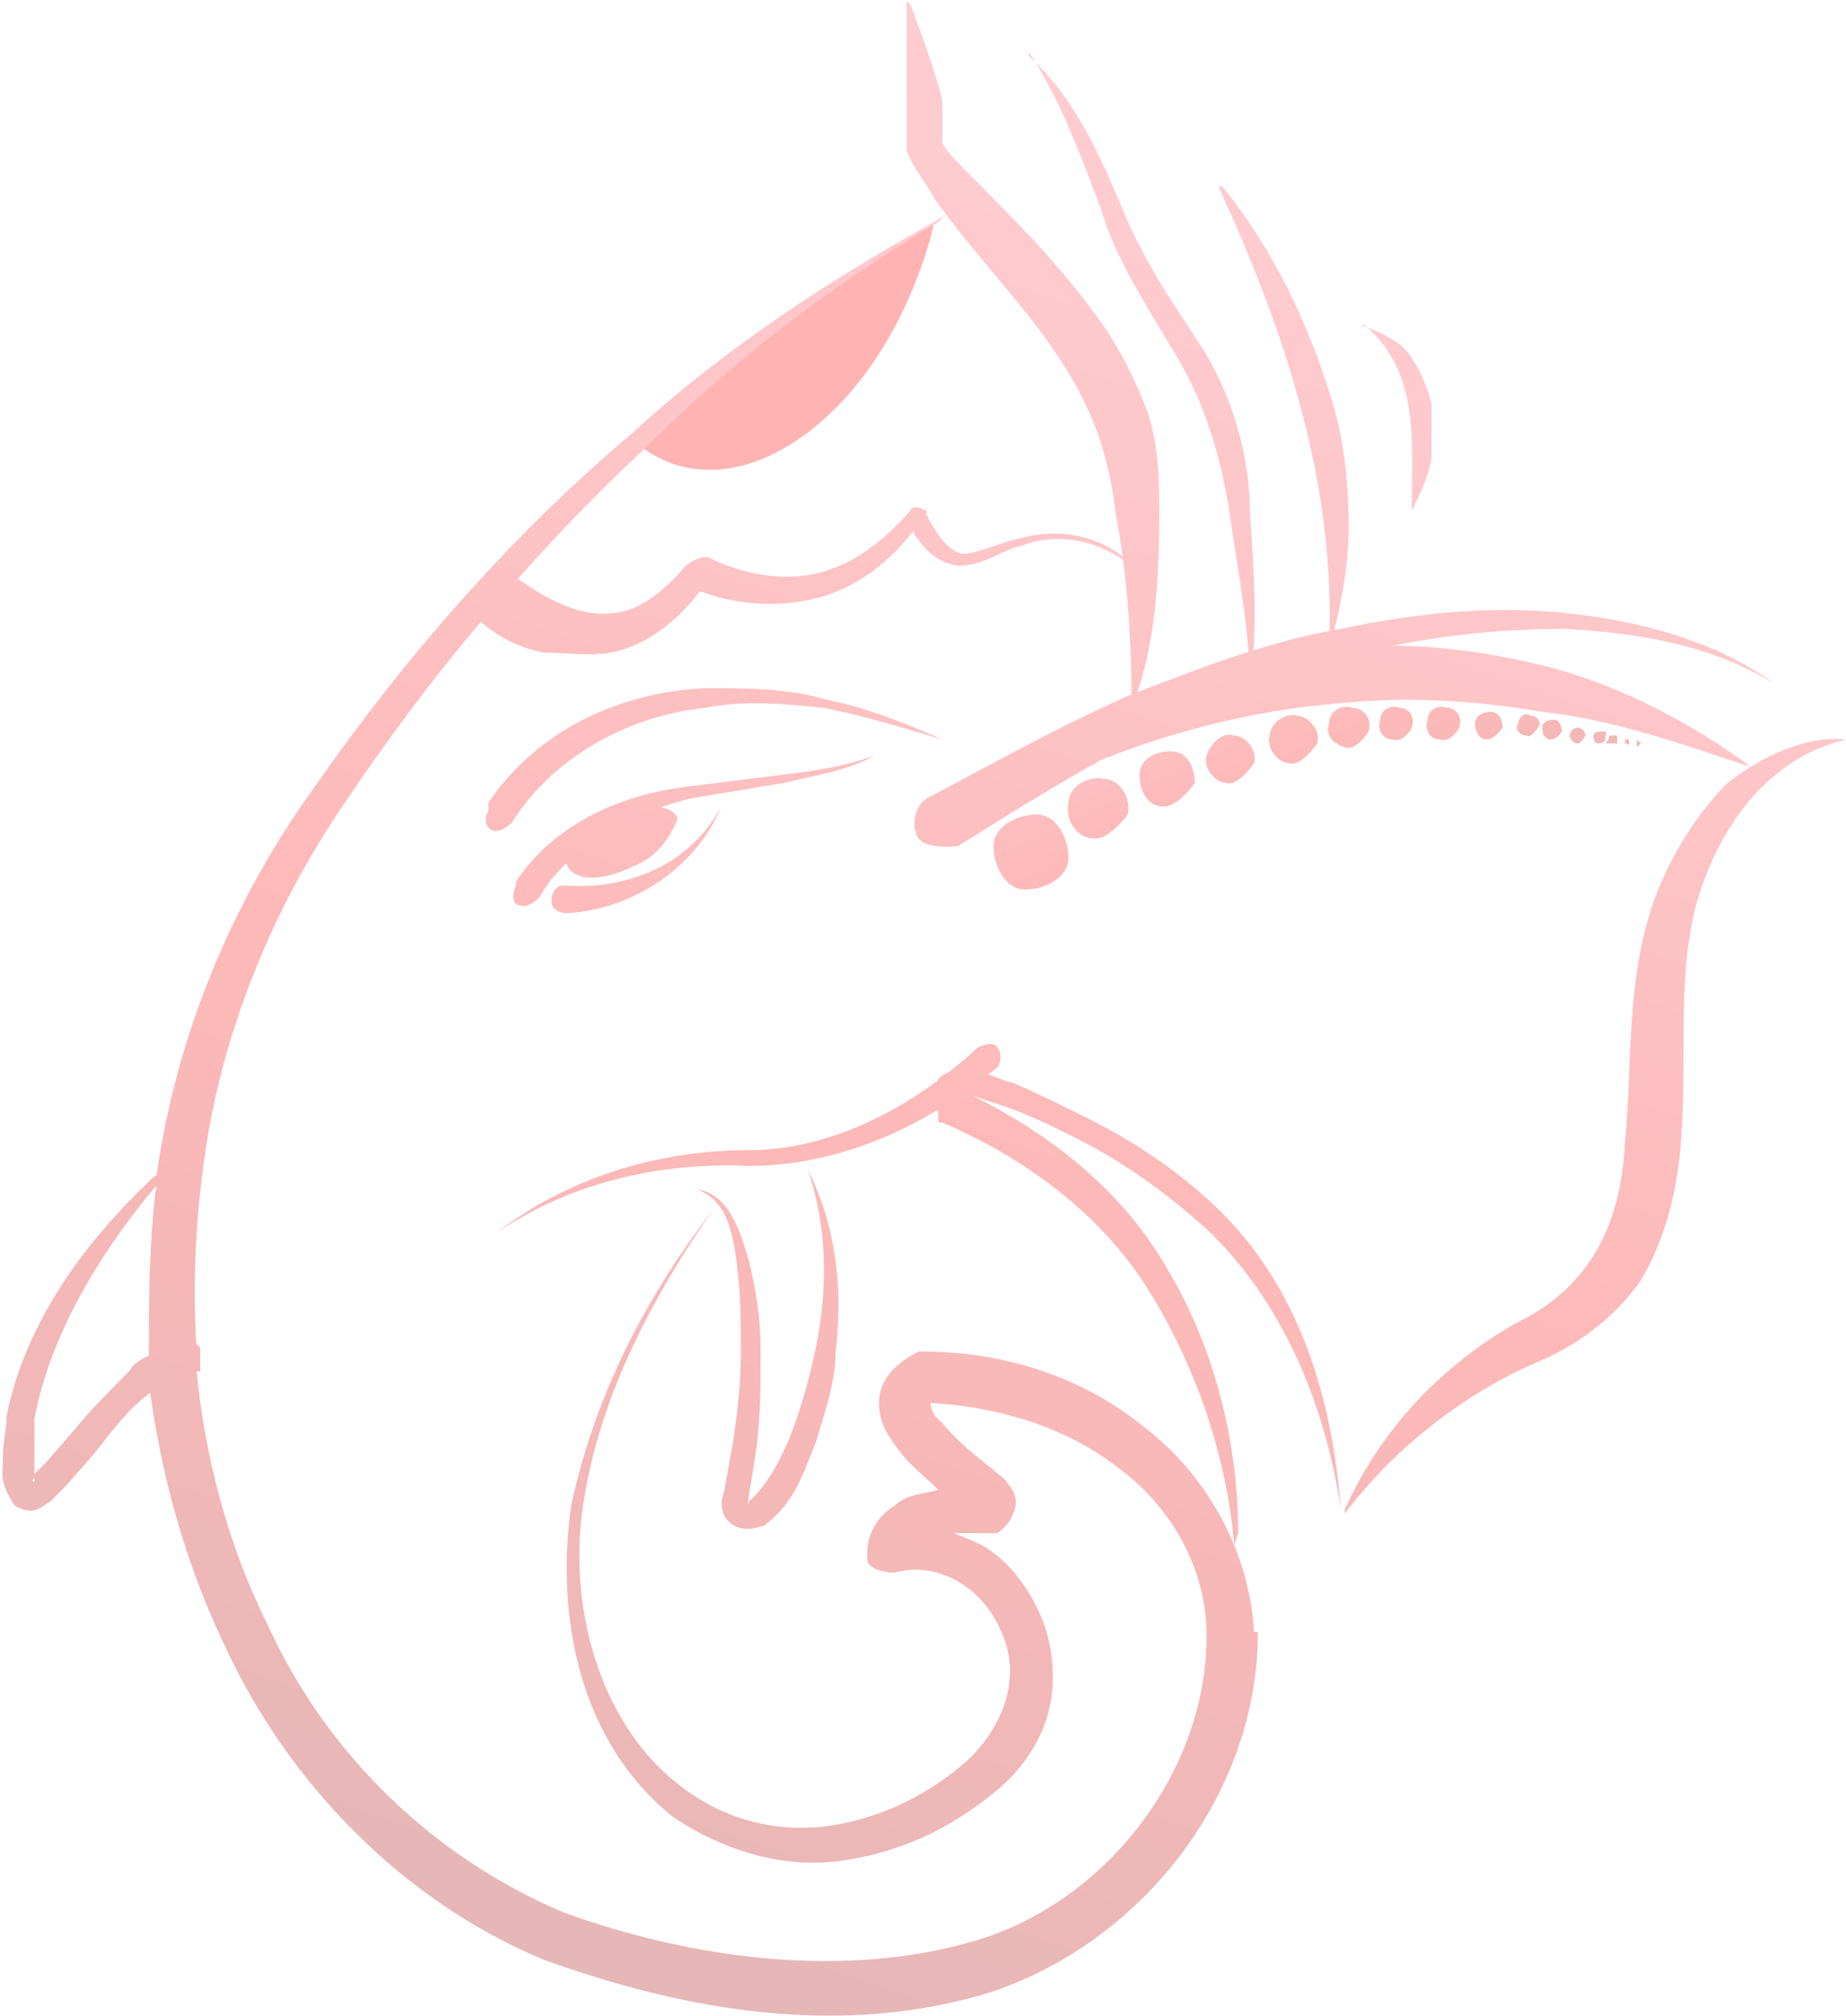 <svg width="315" height="344" viewBox="0 0 315 344" fill="none" xmlns="http://www.w3.org/2000/svg">
<g opacity="0.3">
<path d="M155.386 0.842C157.406 6.232 159.427 11.623 160.774 17.013C160.774 18.361 160.774 19.708 160.774 21.056C160.774 22.404 160.774 24.425 160.774 24.425C161.447 25.773 163.468 27.794 165.488 29.815C172.896 37.227 180.978 45.313 187.713 54.746C191.08 59.462 193.774 64.853 195.795 70.243C197.815 76.307 197.815 82.371 197.815 87.762C197.815 99.216 197.141 110.671 193.101 120.778C193.101 109.323 192.427 98.542 190.407 87.762C189.06 76.307 185.692 68.222 179.631 59.462C173.57 50.703 166.161 43.291 159.427 33.858C158.08 31.163 156.059 29.142 154.712 25.773C154.712 23.077 154.712 22.404 154.712 21.056V17.013C154.712 11.623 154.712 6.233 154.712 0.168L155.386 0.842Z" fill="url(#paint0_linear_51_2)"/>
<path d="M175.59 9.601C182.998 16.339 187.039 25.099 191.08 34.532C194.448 43.291 199.835 51.377 205.223 59.462C210.611 68.222 213.305 78.329 213.305 87.762C213.978 97.195 214.652 107.302 213.305 117.409C213.305 107.975 211.284 97.869 209.938 88.435C208.591 79.002 205.897 69.569 201.182 61.484C196.468 53.398 190.407 44.639 187.713 35.206C184.345 26.446 180.978 17.013 175.59 8.928V9.601Z" fill="url(#paint1_linear_51_2)"/>
<path d="M208.591 31.837C217.346 42.617 223.407 55.419 227.448 68.895C229.468 75.633 230.142 83.045 230.142 89.783C230.142 96.521 228.795 103.933 226.774 110.671C228.121 83.045 219.366 56.767 207.917 31.837H208.591Z" fill="url(#paint2_linear_51_2)"/>
<path d="M232.162 55.419C232.162 55.419 238.224 57.441 240.244 60.136C242.265 62.831 243.611 66.2 244.285 68.895C244.285 72.264 244.285 75.633 244.285 78.329C243.611 81.698 242.265 84.393 240.918 87.088C240.918 74.96 242.265 63.505 232.836 55.419H232.162Z" fill="url(#paint3_linear_51_2)"/>
<path d="M83.324 136.949C92.079 124.147 106.222 118.082 120.365 117.409C127.1 117.409 134.508 117.409 141.243 119.43C147.978 120.778 154.712 123.473 160.774 126.168C154.039 124.147 147.304 122.125 140.569 120.778C133.835 120.104 127.1 119.43 120.365 120.778C106.895 122.125 94.099 129.537 87.365 140.318C87.365 140.318 85.344 142.339 83.997 141.665C82.65 140.991 82.65 139.644 83.324 138.296V136.949Z" fill="url(#paint4_linear_51_2)"/>
<path d="M88.038 150.425C94.773 140.318 106.222 135.601 116.998 134.253L133.161 132.232C138.549 131.558 143.937 130.884 149.325 128.863C144.61 131.558 139.222 132.232 133.835 133.58L117.671 136.275C112.283 137.622 107.569 139.644 102.855 142.339C98.814 145.034 94.099 149.077 92.079 153.12C92.079 153.12 90.058 155.141 88.712 154.467C87.365 154.467 87.365 152.446 88.038 151.098V150.425Z" fill="url(#paint5_linear_51_2)"/>
<path d="M115.651 139.644C115.651 139.644 113.63 145.708 108.242 147.729C102.855 150.424 98.14 150.424 96.793 147.729C95.446 145.708 98.814 141.665 104.202 139.644C109.589 136.949 114.304 136.949 115.651 139.644Z" fill="url(#paint6_linear_51_2)"/>
<path d="M96.793 151.098C106.895 151.772 117.671 147.729 123.059 137.622C119.018 147.729 108.242 155.141 96.793 155.815C95.446 155.815 94.099 155.141 94.099 153.793C94.099 152.446 94.773 151.098 96.12 151.098H96.793Z" fill="url(#paint7_linear_51_2)"/>
<path d="M33.486 229.258C33.486 229.258 28.099 229.932 25.405 231.28C24.058 231.954 22.711 232.627 22.037 233.975C18.67 237.344 15.303 240.713 12.609 244.082L7.894 249.472C7.894 249.472 6.547 250.82 5.874 251.494V252.841C5.874 252.841 5.2 252.841 5.874 252.167C5.874 252.167 5.874 249.472 5.874 248.125C5.874 246.103 5.874 244.082 5.874 242.061C8.568 227.911 16.649 214.435 26.078 202.981C28.099 200.959 29.446 198.264 31.466 196.243C29.446 197.59 28.099 199.611 26.078 200.959C14.629 211.74 4.527 225.216 1.16 241.387C1.16 243.408 0.486 246.103 0.486 248.799C0.486 251.494 -0.187 252.841 2.506 256.884C5.874 258.905 7.221 256.884 8.568 256.21C9.241 255.536 10.588 254.189 11.262 253.515L15.976 248.125C18.67 244.756 22.037 240.039 26.078 237.344C28.772 235.323 31.466 233.975 34.16 233.975C34.16 232.627 34.16 231.28 34.16 229.932L33.486 229.258Z" fill="url(#paint8_linear_51_2)"/>
<path d="M119.018 202.981C124.406 203.654 126.426 210.392 127.773 215.109C129.12 220.499 129.794 225.216 129.794 230.606C129.794 235.996 129.794 241.387 129.12 246.777C128.447 251.494 127.1 258.905 127.773 256.21C133.835 250.82 137.202 239.365 139.222 229.932C141.243 219.825 141.243 209.718 137.875 199.612C142.59 209.045 143.937 219.825 142.59 230.606C142.59 235.996 140.569 241.387 139.222 246.103C137.202 250.82 135.855 256.21 130.467 260.253C128.447 260.927 125.753 261.601 123.732 258.905C122.385 256.21 123.732 254.863 123.732 253.515L125.079 246.103C125.753 241.387 126.426 235.996 126.426 231.28C126.426 225.89 126.426 221.173 125.753 215.783C125.079 211.066 124.406 205.002 119.018 202.981Z" fill="url(#paint9_linear_51_2)"/>
<path d="M159.427 143.687C176.264 124.82 201.182 113.366 226.774 110.671C239.571 109.323 252.367 110.671 265.163 114.04C277.285 117.409 288.734 123.473 298.837 130.884C286.714 126.842 275.265 122.799 263.142 121.451C251.02 119.43 239.571 118.756 227.448 120.104C203.876 122.125 180.978 130.884 159.427 143.687Z" fill="url(#paint10_linear_51_2)"/>
<path d="M229.468 257.558C235.53 244.082 245.632 233.301 258.428 225.889C271.224 219.825 276.612 209.045 277.285 194.895C278.632 181.419 277.285 166.596 282.673 152.446C285.367 145.708 289.408 138.97 294.796 133.58C300.857 128.863 308.265 125.494 315 126.168C300.857 129.537 292.775 142.339 289.408 154.467C286.041 167.269 288.061 181.419 286.714 196.243C286.041 203.654 284.02 211.74 279.979 218.478C275.265 225.216 268.53 229.932 261.795 232.627C249.673 238.018 238.224 246.777 229.468 258.232V257.558Z" fill="url(#paint11_linear_51_2)"/>
<path d="M210.611 263.622C209.264 248.125 203.876 232.627 195.795 219.825C187.713 207.023 174.917 197.59 160.774 191.526H160.1V190.178C160.1 188.831 158.753 186.809 160.1 184.114C162.121 182.093 164.141 182.767 165.488 182.767C168.182 182.767 170.202 184.114 172.896 184.788C177.611 186.809 181.652 188.831 185.692 190.852C193.774 194.895 201.856 200.285 208.591 207.023C222.06 220.499 227.448 239.365 228.795 257.558C226.101 239.365 218.693 221.847 205.897 209.718C199.162 203.654 191.754 198.264 183.672 194.221C179.631 192.2 175.59 190.178 171.549 188.831C169.529 188.157 167.508 187.483 165.488 186.809C164.815 186.809 163.468 186.809 164.141 186.809L162.794 185.462C177.611 192.2 191.08 202.307 199.162 216.456C207.244 229.932 211.284 246.103 211.284 261.601L210.611 263.622Z" fill="url(#paint12_linear_51_2)"/>
<path d="M84.671 210.392C96.793 200.959 112.283 196.243 127.773 196.243C142.59 196.243 156.733 188.157 166.835 178.724C166.835 178.724 169.529 177.376 170.202 178.724C170.876 179.398 170.876 181.419 170.202 182.093C158.08 192.2 143.263 198.938 127.773 198.938C112.957 198.264 97.467 201.633 84.671 210.392Z" fill="url(#paint13_linear_51_2)"/>
<path d="M90.058 99.89C94.099 102.585 99.487 105.28 104.202 104.606C108.916 104.606 113.63 100.564 116.998 96.521C116.998 96.521 119.692 94.5 121.038 95.173C126.426 97.868 133.161 99.216 139.222 97.868C145.284 96.521 150.671 92.478 155.386 87.088C155.386 86.414 156.733 86.414 158.08 87.088C158.08 87.088 158.08 87.088 158.08 87.762C159.427 90.457 161.447 93.826 164.141 94.5C166.835 94.5 170.876 92.478 174.243 91.804C181.651 89.783 189.733 91.804 194.447 97.868C189.06 92.478 180.978 90.457 174.243 93.152C170.876 93.826 168.182 96.521 163.468 96.521C158.753 95.847 156.059 91.804 154.712 88.435H157.406C153.365 94.5 147.304 99.89 139.896 101.911C132.488 103.933 124.406 103.259 116.998 99.89L121.038 98.542C117.671 103.933 111.61 109.997 104.202 111.344C100.161 112.018 96.793 111.344 92.752 111.344C89.385 110.671 86.018 109.323 82.65 106.628C80.63 105.28 79.956 101.911 81.303 99.89C82.65 97.869 86.018 97.195 88.038 98.542L90.058 99.89Z" fill="url(#paint14_linear_51_2)"/>
<path d="M302.877 116.735C292.102 109.997 279.306 107.975 267.183 107.302C255.06 107.302 242.264 108.649 230.142 112.018C218.019 115.387 206.57 120.104 195.794 125.494C185.019 130.884 174.243 137.622 163.467 144.36C163.467 144.36 158.08 145.034 156.733 143.013C155.386 140.991 156.059 137.622 158.08 136.275C169.529 130.211 180.304 124.147 192.427 118.756C204.55 114.04 216.672 109.323 228.795 107.302C241.591 104.607 254.387 103.259 267.183 104.607C279.979 105.954 292.775 109.323 302.877 116.735Z" fill="url(#paint15_linear_51_2)"/>
<path d="M192.427 138.97C192.427 138.97 189.06 143.687 186.366 143.013C183.672 143.013 181.652 139.644 182.325 136.949C182.325 134.253 185.692 132.232 188.386 132.906C191.08 132.906 193.101 136.275 192.427 138.97Z" fill="url(#paint16_linear_51_2)"/>
<path d="M182.325 146.382C182.325 149.751 178.284 151.772 174.917 151.772C171.549 151.772 169.529 147.729 169.529 144.36C169.529 140.991 173.57 138.97 176.937 138.97C180.305 138.97 182.325 143.013 182.325 146.382Z" fill="url(#paint17_linear_51_2)"/>
<path d="M203.876 133.58C203.876 133.58 201.182 137.622 198.488 137.622C195.794 137.622 194.448 134.927 194.448 132.232C194.448 129.537 197.141 128.189 199.835 128.189C202.529 128.189 203.876 130.885 203.876 133.58Z" fill="url(#paint18_linear_51_2)"/>
<path d="M213.978 130.211C213.978 130.211 211.284 134.253 209.264 133.58C207.244 133.58 205.223 130.884 205.897 128.863C206.57 126.842 208.591 124.82 210.611 125.494C212.631 125.494 214.652 128.189 213.978 130.211Z" fill="url(#paint19_linear_51_2)"/>
<path d="M224.754 126.842C224.754 126.842 222.06 130.884 220.04 130.211C218.019 130.211 215.999 127.515 216.672 125.494C216.672 123.473 219.366 121.451 221.387 122.125C223.407 122.125 225.428 124.82 224.754 126.842Z" fill="url(#paint20_linear_51_2)"/>
<path d="M233.509 124.82C233.509 124.82 231.489 128.189 229.468 127.516C227.448 126.842 226.101 125.494 226.774 123.473C226.774 121.451 228.795 120.104 230.815 120.778C232.836 120.778 234.183 122.799 233.509 124.82Z" fill="url(#paint21_linear_51_2)"/>
<path d="M240.917 124.147C240.917 124.147 239.571 126.842 237.55 126.168C236.203 126.168 234.856 124.82 235.53 122.799C235.53 121.451 236.877 120.104 238.897 120.778C240.244 120.778 241.591 122.125 240.917 124.147Z" fill="url(#paint22_linear_51_2)"/>
<path d="M248.999 124.147C248.999 124.147 247.652 126.842 245.632 126.168C244.285 126.168 242.938 124.82 243.611 122.799C243.611 121.451 244.958 120.104 246.979 120.778C248.326 120.778 249.673 122.125 248.999 124.147Z" fill="url(#paint23_linear_51_2)"/>
<path d="M256.407 124.147C256.407 124.147 255.06 126.168 253.714 126.168C252.367 126.168 251.693 124.82 251.693 123.473C251.693 122.125 253.04 121.451 254.387 121.451C255.734 121.451 256.407 122.799 256.407 124.147Z" fill="url(#paint24_linear_51_2)"/>
<path d="M262.469 124.147C262.469 124.147 261.122 126.168 260.448 125.494C259.101 125.494 258.428 124.147 259.101 123.473C259.101 122.125 260.448 121.451 261.122 122.125C262.469 122.125 263.142 123.473 262.469 124.147Z" fill="url(#paint25_linear_51_2)"/>
<path d="M266.51 124.82C266.51 124.82 265.836 126.168 264.489 126.168C263.816 126.168 263.142 125.494 263.142 124.147C263.142 123.473 263.816 122.799 265.163 122.799C265.836 122.799 266.51 123.473 266.51 124.82Z" fill="url(#paint26_linear_51_2)"/>
<path d="M270.55 125.494C270.55 125.494 269.877 126.842 269.204 126.842C268.53 126.842 267.857 126.168 267.857 125.494C267.857 124.82 268.53 124.147 269.204 124.147C269.877 124.147 270.55 124.82 270.55 125.494Z" fill="url(#paint27_linear_51_2)"/>
<path d="M273.918 126.168C273.918 126.168 273.918 126.842 272.571 126.842C272.571 126.842 271.897 126.842 271.897 125.494C271.897 125.494 271.897 124.82 273.244 124.82C274.591 124.82 273.918 124.82 273.918 126.168Z" fill="url(#paint28_linear_51_2)"/>
<path d="M275.938 125.494C275.938 125.494 275.938 125.494 275.938 126.842C275.938 126.842 275.938 126.842 274.591 126.842C273.244 126.842 274.591 126.842 274.591 125.494C274.591 125.494 274.591 125.494 275.938 125.494Z" fill="url(#paint29_linear_51_2)"/>
<path d="M277.959 126.168C277.959 126.168 277.959 126.168 277.959 126.842C277.959 127.516 277.959 126.842 277.285 126.842C277.285 126.842 277.285 126.842 277.285 126.168C277.285 126.168 277.285 126.168 277.959 126.168Z" fill="url(#paint30_linear_51_2)"/>
<path d="M279.306 126.168L279.979 126.842L279.306 127.516V126.842V126.168Z" fill="url(#paint31_linear_51_2)"/>
<path d="M159.427 37.901C159.427 37.901 154.712 61.484 137.202 74.286C123.059 84.393 112.957 79.002 109.589 76.307C108.916 75.633 108.242 74.96 108.242 74.96C108.242 74.96 108.242 74.96 108.242 73.612C123.732 59.462 141.243 48.008 159.427 37.901Z" fill="#FF0000"/>
<path d="M214.652 278.445C214.652 306.071 195.121 331.001 169.529 339.761C143.937 347.846 116.998 343.13 92.752 334.37C68.507 324.264 48.977 304.05 38.201 280.467C31.466 266.317 27.425 251.494 25.405 235.996C25.405 234.649 25.405 232.627 25.405 231.28C25.405 221.173 25.405 211.74 26.752 201.633C26.752 201.633 26.752 200.959 26.752 200.285C30.119 176.703 39.548 153.793 53.691 134.253C69.181 112.018 87.365 91.131 108.242 73.612C123.732 59.462 141.243 48.008 159.427 37.901C161.447 36.553 163.468 35.88 164.815 34.532C162.794 35.206 161.447 36.553 160.1 37.901C141.916 48.682 125.079 61.484 110.263 76.307C90.732 94.5 73.222 115.387 58.405 137.622C46.956 154.467 38.874 174.007 35.507 193.547C33.486 205.676 32.813 217.804 33.486 229.258C33.486 230.606 33.486 231.954 33.486 233.301C34.834 248.125 38.874 263.622 45.609 277.098C55.711 299.333 73.895 316.852 96.12 326.285C118.345 334.37 144.61 337.739 166.835 331.001C189.06 324.263 205.897 302.028 205.897 279.119C205.897 267.665 199.835 256.884 190.407 250.146C181.652 243.408 170.202 240.039 158.753 239.365C158.753 239.365 158.753 241.387 160.774 242.734C162.794 245.43 166.162 248.125 169.529 250.82C170.202 251.494 171.549 252.168 172.223 253.515C172.223 253.515 174.243 255.536 172.896 258.232C172.223 260.253 170.202 261.601 170.202 261.601C170.202 261.601 168.855 261.601 168.182 261.601H162.794C162.794 261.601 166.162 262.948 167.509 263.622C172.223 266.317 175.59 271.034 177.611 275.75C179.631 280.467 180.305 286.531 178.958 291.921C177.611 297.312 174.243 302.028 170.202 305.397C162.121 312.135 153.366 316.178 143.263 317.526C133.161 318.873 123.059 315.504 114.977 310.114C98.814 297.312 94.773 275.75 97.467 256.884C101.508 238.018 110.263 221.173 121.712 206.349C110.936 221.847 102.181 238.692 99.487 256.884C96.793 275.076 102.855 295.29 116.998 305.397C124.406 310.788 133.161 312.809 141.916 311.461C150.672 310.114 158.753 306.071 165.488 300.007C171.549 293.943 174.243 285.857 170.876 278.445C167.509 270.36 159.427 266.317 152.692 268.339C152.692 268.339 148.651 268.339 147.978 266.317V264.97C147.978 262.274 149.325 258.905 152.692 256.884C154.712 254.863 158.08 254.863 160.1 254.189C158.08 252.167 155.386 250.146 153.365 247.451C152.019 245.43 149.998 243.408 149.998 239.365C149.998 234.649 154.039 231.954 156.733 230.606H157.406C170.876 230.606 184.345 234.649 195.121 243.408C205.897 251.494 213.305 264.97 213.978 278.445H214.652Z" fill="url(#paint32_linear_51_2)"/>
</g>
<defs>
<linearGradient id="paint0_linear_51_2" x1="235.53" y1="-118.419" x2="21.183" y2="514.212" gradientUnits="userSpaceOnUse">
<stop stop-color="#FF6D80"/>
<stop offset="0.08" stop-color="#FE687A"/>
<stop offset="0.18" stop-color="#FD5C6B"/>
<stop offset="0.28" stop-color="#FB4953"/>
<stop offset="0.39" stop-color="#F92D31"/>
<stop offset="0.48" stop-color="#F71411"/>
<stop offset="0.53" stop-color="#EC1310"/>
<stop offset="0.61" stop-color="#D1110E"/>
<stop offset="0.72" stop-color="#A40D0B"/>
<stop offset="0.84" stop-color="#670808"/>
<stop offset="0.99" stop-color="#190203"/>
<stop offset="1" stop-color="#110203"/>
</linearGradient>
<linearGradient id="paint1_linear_51_2" x1="253.714" y1="-111.681" x2="39.367" y2="520.95" gradientUnits="userSpaceOnUse">
<stop stop-color="#FF6D80"/>
<stop offset="0.08" stop-color="#FE687A"/>
<stop offset="0.18" stop-color="#FD5C6B"/>
<stop offset="0.28" stop-color="#FB4953"/>
<stop offset="0.39" stop-color="#F92D31"/>
<stop offset="0.48" stop-color="#F71411"/>
<stop offset="0.53" stop-color="#EC1310"/>
<stop offset="0.61" stop-color="#D1110E"/>
<stop offset="0.72" stop-color="#A40D0B"/>
<stop offset="0.84" stop-color="#670808"/>
<stop offset="0.99" stop-color="#190203"/>
<stop offset="1" stop-color="#110203"/>
</linearGradient>
<linearGradient id="paint2_linear_51_2" x1="277.285" y1="-104.27" x2="62.938" y2="528.362" gradientUnits="userSpaceOnUse">
<stop stop-color="#FF6D80"/>
<stop offset="0.08" stop-color="#FE687A"/>
<stop offset="0.18" stop-color="#FD5C6B"/>
<stop offset="0.28" stop-color="#FB4953"/>
<stop offset="0.39" stop-color="#F92D31"/>
<stop offset="0.48" stop-color="#F71411"/>
<stop offset="0.53" stop-color="#EC1310"/>
<stop offset="0.61" stop-color="#D1110E"/>
<stop offset="0.72" stop-color="#A40D0B"/>
<stop offset="0.84" stop-color="#670808"/>
<stop offset="0.99" stop-color="#190203"/>
<stop offset="1" stop-color="#110203"/>
</linearGradient>
<linearGradient id="paint3_linear_51_2" x1="294.122" y1="-98.206" x2="79.776" y2="534.427" gradientUnits="userSpaceOnUse">
<stop stop-color="#FF6D80"/>
<stop offset="0.08" stop-color="#FE687A"/>
<stop offset="0.18" stop-color="#FD5C6B"/>
<stop offset="0.28" stop-color="#FB4953"/>
<stop offset="0.39" stop-color="#F92D31"/>
<stop offset="0.48" stop-color="#F71411"/>
<stop offset="0.53" stop-color="#EC1310"/>
<stop offset="0.61" stop-color="#D1110E"/>
<stop offset="0.72" stop-color="#A40D0B"/>
<stop offset="0.84" stop-color="#670808"/>
<stop offset="0.99" stop-color="#190203"/>
<stop offset="1" stop-color="#110203"/>
</linearGradient>
<linearGradient id="paint4_linear_51_2" x1="209.937" y1="-127.179" x2="-5.083" y2="505.453" gradientUnits="userSpaceOnUse">
<stop stop-color="#FF6D80"/>
<stop offset="0.08" stop-color="#FE687A"/>
<stop offset="0.18" stop-color="#FD5C6B"/>
<stop offset="0.28" stop-color="#FB4953"/>
<stop offset="0.39" stop-color="#F92D31"/>
<stop offset="0.48" stop-color="#F71411"/>
<stop offset="0.53" stop-color="#EC1310"/>
<stop offset="0.61" stop-color="#D1110E"/>
<stop offset="0.72" stop-color="#A40D0B"/>
<stop offset="0.84" stop-color="#670808"/>
<stop offset="0.99" stop-color="#190203"/>
<stop offset="1" stop-color="#110203"/>
</linearGradient>
<linearGradient id="paint5_linear_51_2" x1="208.591" y1="-127.179" x2="-5.756" y2="505.453" gradientUnits="userSpaceOnUse">
<stop stop-color="#FF6D80"/>
<stop offset="0.08" stop-color="#FE687A"/>
<stop offset="0.18" stop-color="#FD5C6B"/>
<stop offset="0.28" stop-color="#FB4953"/>
<stop offset="0.39" stop-color="#F92D31"/>
<stop offset="0.48" stop-color="#F71411"/>
<stop offset="0.53" stop-color="#EC1310"/>
<stop offset="0.61" stop-color="#D1110E"/>
<stop offset="0.72" stop-color="#A40D0B"/>
<stop offset="0.84" stop-color="#670808"/>
<stop offset="0.99" stop-color="#190203"/>
<stop offset="1" stop-color="#110203"/>
</linearGradient>
<linearGradient id="paint6_linear_51_2" x1="199.162" y1="-130.548" x2="-15.184" y2="502.084" gradientUnits="userSpaceOnUse">
<stop stop-color="#FF6D80"/>
<stop offset="0.08" stop-color="#FE687A"/>
<stop offset="0.18" stop-color="#FD5C6B"/>
<stop offset="0.28" stop-color="#FB4953"/>
<stop offset="0.39" stop-color="#F92D31"/>
<stop offset="0.48" stop-color="#F71411"/>
<stop offset="0.53" stop-color="#EC1310"/>
<stop offset="0.61" stop-color="#D1110E"/>
<stop offset="0.72" stop-color="#A40D0B"/>
<stop offset="0.84" stop-color="#670808"/>
<stop offset="0.99" stop-color="#190203"/>
<stop offset="1" stop-color="#110203"/>
</linearGradient>
<linearGradient id="paint7_linear_51_2" x1="201.856" y1="-129.2" x2="-12.49" y2="502.757" gradientUnits="userSpaceOnUse">
<stop stop-color="#FF6D80"/>
<stop offset="0.08" stop-color="#FE687A"/>
<stop offset="0.18" stop-color="#FD5C6B"/>
<stop offset="0.28" stop-color="#FB4953"/>
<stop offset="0.39" stop-color="#F92D31"/>
<stop offset="0.48" stop-color="#F71411"/>
<stop offset="0.53" stop-color="#EC1310"/>
<stop offset="0.61" stop-color="#D1110E"/>
<stop offset="0.72" stop-color="#A40D0B"/>
<stop offset="0.84" stop-color="#670808"/>
<stop offset="0.99" stop-color="#190203"/>
<stop offset="1" stop-color="#110203"/>
</linearGradient>
<linearGradient id="paint8_linear_51_2" x1="147.978" y1="-148.066" x2="-66.369" y2="484.565" gradientUnits="userSpaceOnUse">
<stop stop-color="#FF6D80"/>
<stop offset="0.08" stop-color="#FE687A"/>
<stop offset="0.18" stop-color="#FD5C6B"/>
<stop offset="0.28" stop-color="#FB4953"/>
<stop offset="0.39" stop-color="#F92D31"/>
<stop offset="0.48" stop-color="#F71411"/>
<stop offset="0.53" stop-color="#EC1310"/>
<stop offset="0.61" stop-color="#D1110E"/>
<stop offset="0.72" stop-color="#A40D0B"/>
<stop offset="0.84" stop-color="#670808"/>
<stop offset="0.99" stop-color="#190203"/>
<stop offset="1" stop-color="#110203"/>
</linearGradient>
<linearGradient id="paint9_linear_51_2" x1="244.285" y1="-115.05" x2="29.939" y2="517.581" gradientUnits="userSpaceOnUse">
<stop stop-color="#FF6D80"/>
<stop offset="0.08" stop-color="#FE687A"/>
<stop offset="0.18" stop-color="#FD5C6B"/>
<stop offset="0.28" stop-color="#FB4953"/>
<stop offset="0.39" stop-color="#F92D31"/>
<stop offset="0.48" stop-color="#F71411"/>
<stop offset="0.53" stop-color="#EC1310"/>
<stop offset="0.61" stop-color="#D1110E"/>
<stop offset="0.72" stop-color="#A40D0B"/>
<stop offset="0.84" stop-color="#670808"/>
<stop offset="0.99" stop-color="#190203"/>
<stop offset="1" stop-color="#110203"/>
</linearGradient>
<linearGradient id="paint10_linear_51_2" x1="307.592" y1="-93.489" x2="93.245" y2="539.143" gradientUnits="userSpaceOnUse">
<stop stop-color="#FF6D80"/>
<stop offset="0.08" stop-color="#FE687A"/>
<stop offset="0.18" stop-color="#FD5C6B"/>
<stop offset="0.28" stop-color="#FB4953"/>
<stop offset="0.39" stop-color="#F92D31"/>
<stop offset="0.48" stop-color="#F71411"/>
<stop offset="0.53" stop-color="#EC1310"/>
<stop offset="0.61" stop-color="#D1110E"/>
<stop offset="0.72" stop-color="#A40D0B"/>
<stop offset="0.84" stop-color="#670808"/>
<stop offset="0.99" stop-color="#190203"/>
<stop offset="1" stop-color="#110203"/>
</linearGradient>
<linearGradient id="paint11_linear_51_2" x1="362.817" y1="-75.297" x2="147.796" y2="557.335" gradientUnits="userSpaceOnUse">
<stop stop-color="#FF6D80"/>
<stop offset="0.08" stop-color="#FE687A"/>
<stop offset="0.18" stop-color="#FD5C6B"/>
<stop offset="0.28" stop-color="#FB4953"/>
<stop offset="0.39" stop-color="#F92D31"/>
<stop offset="0.48" stop-color="#F71411"/>
<stop offset="0.53" stop-color="#EC1310"/>
<stop offset="0.61" stop-color="#D1110E"/>
<stop offset="0.72" stop-color="#A40D0B"/>
<stop offset="0.84" stop-color="#670808"/>
<stop offset="0.99" stop-color="#190203"/>
<stop offset="1" stop-color="#110203"/>
</linearGradient>
<linearGradient id="paint12_linear_51_2" x1="300.857" y1="-96.184" x2="86.51" y2="536.447" gradientUnits="userSpaceOnUse">
<stop stop-color="#FF6D80"/>
<stop offset="0.08" stop-color="#FE687A"/>
<stop offset="0.18" stop-color="#FD5C6B"/>
<stop offset="0.28" stop-color="#FB4953"/>
<stop offset="0.39" stop-color="#F92D31"/>
<stop offset="0.48" stop-color="#F71411"/>
<stop offset="0.53" stop-color="#EC1310"/>
<stop offset="0.61" stop-color="#D1110E"/>
<stop offset="0.72" stop-color="#A40D0B"/>
<stop offset="0.84" stop-color="#670808"/>
<stop offset="0.99" stop-color="#190203"/>
<stop offset="1" stop-color="#110203"/>
</linearGradient>
<linearGradient id="paint13_linear_51_2" x1="234.183" y1="-118.42" x2="19.836" y2="514.212" gradientUnits="userSpaceOnUse">
<stop stop-color="#FF6D80"/>
<stop offset="0.08" stop-color="#FE687A"/>
<stop offset="0.18" stop-color="#FD5C6B"/>
<stop offset="0.28" stop-color="#FB4953"/>
<stop offset="0.39" stop-color="#F92D31"/>
<stop offset="0.48" stop-color="#F71411"/>
<stop offset="0.53" stop-color="#EC1310"/>
<stop offset="0.61" stop-color="#D1110E"/>
<stop offset="0.72" stop-color="#A40D0B"/>
<stop offset="0.84" stop-color="#670808"/>
<stop offset="0.99" stop-color="#190203"/>
<stop offset="1" stop-color="#110203"/>
</linearGradient>
<linearGradient id="paint14_linear_51_2" x1="214.652" y1="-125.158" x2="0.305" y2="507.474" gradientUnits="userSpaceOnUse">
<stop stop-color="#FF6D80"/>
<stop offset="0.08" stop-color="#FE687A"/>
<stop offset="0.18" stop-color="#FD5C6B"/>
<stop offset="0.28" stop-color="#FB4953"/>
<stop offset="0.39" stop-color="#F92D31"/>
<stop offset="0.48" stop-color="#F71411"/>
<stop offset="0.53" stop-color="#EC1310"/>
<stop offset="0.61" stop-color="#D1110E"/>
<stop offset="0.72" stop-color="#A40D0B"/>
<stop offset="0.84" stop-color="#670808"/>
<stop offset="0.99" stop-color="#190203"/>
<stop offset="1" stop-color="#110203"/>
</linearGradient>
<linearGradient id="paint15_linear_51_2" x1="304.898" y1="-94.837" x2="90.551" y2="537.795" gradientUnits="userSpaceOnUse">
<stop stop-color="#FF6D80"/>
<stop offset="0.08" stop-color="#FE687A"/>
<stop offset="0.18" stop-color="#FD5C6B"/>
<stop offset="0.28" stop-color="#FB4953"/>
<stop offset="0.39" stop-color="#F92D31"/>
<stop offset="0.48" stop-color="#F71411"/>
<stop offset="0.53" stop-color="#EC1310"/>
<stop offset="0.61" stop-color="#D1110E"/>
<stop offset="0.72" stop-color="#A40D0B"/>
<stop offset="0.84" stop-color="#670808"/>
<stop offset="0.99" stop-color="#190203"/>
<stop offset="1" stop-color="#110203"/>
</linearGradient>
<linearGradient id="paint16_linear_51_2" x1="158.753" y1="76.307" x2="224.131" y2="216.433" gradientUnits="userSpaceOnUse">
<stop stop-color="#FF6D80"/>
<stop offset="0.08" stop-color="#FE687A"/>
<stop offset="0.18" stop-color="#FD5C6B"/>
<stop offset="0.28" stop-color="#FB4953"/>
<stop offset="0.39" stop-color="#F92D31"/>
<stop offset="0.48" stop-color="#F71411"/>
<stop offset="0.53" stop-color="#EC1310"/>
<stop offset="0.61" stop-color="#D1110E"/>
<stop offset="0.72" stop-color="#A40D0B"/>
<stop offset="0.84" stop-color="#670808"/>
<stop offset="0.99" stop-color="#190203"/>
<stop offset="1" stop-color="#110203"/>
</linearGradient>
<linearGradient id="paint17_linear_51_2" x1="146.631" y1="81.698" x2="212.008" y2="222.497" gradientUnits="userSpaceOnUse">
<stop stop-color="#FF6D80"/>
<stop offset="0.08" stop-color="#FE687A"/>
<stop offset="0.18" stop-color="#FD5C6B"/>
<stop offset="0.28" stop-color="#FB4953"/>
<stop offset="0.39" stop-color="#F92D31"/>
<stop offset="0.48" stop-color="#F71411"/>
<stop offset="0.53" stop-color="#EC1310"/>
<stop offset="0.61" stop-color="#D1110E"/>
<stop offset="0.72" stop-color="#A40D0B"/>
<stop offset="0.84" stop-color="#670808"/>
<stop offset="0.99" stop-color="#190203"/>
<stop offset="1" stop-color="#110203"/>
</linearGradient>
<linearGradient id="paint18_linear_51_2" x1="170.202" y1="70.917" x2="235.58" y2="211.043" gradientUnits="userSpaceOnUse">
<stop stop-color="#FF6D80"/>
<stop offset="0.08" stop-color="#FE687A"/>
<stop offset="0.18" stop-color="#FD5C6B"/>
<stop offset="0.28" stop-color="#FB4953"/>
<stop offset="0.39" stop-color="#F92D31"/>
<stop offset="0.48" stop-color="#F71411"/>
<stop offset="0.53" stop-color="#EC1310"/>
<stop offset="0.61" stop-color="#D1110E"/>
<stop offset="0.72" stop-color="#A40D0B"/>
<stop offset="0.84" stop-color="#670808"/>
<stop offset="0.99" stop-color="#190203"/>
<stop offset="1" stop-color="#110203"/>
</linearGradient>
<linearGradient id="paint19_linear_51_2" x1="180.304" y1="66.2" x2="245.683" y2="206.326" gradientUnits="userSpaceOnUse">
<stop stop-color="#FF6D80"/>
<stop offset="0.08" stop-color="#FE687A"/>
<stop offset="0.18" stop-color="#FD5C6B"/>
<stop offset="0.28" stop-color="#FB4953"/>
<stop offset="0.39" stop-color="#F92D31"/>
<stop offset="0.48" stop-color="#F71411"/>
<stop offset="0.53" stop-color="#EC1310"/>
<stop offset="0.61" stop-color="#D1110E"/>
<stop offset="0.72" stop-color="#A40D0B"/>
<stop offset="0.84" stop-color="#670808"/>
<stop offset="0.99" stop-color="#190203"/>
<stop offset="1" stop-color="#110203"/>
</linearGradient>
<linearGradient id="paint20_linear_51_2" x1="190.407" y1="61.484" x2="255.785" y2="201.609" gradientUnits="userSpaceOnUse">
<stop stop-color="#FF6D80"/>
<stop offset="0.08" stop-color="#FE687A"/>
<stop offset="0.18" stop-color="#FD5C6B"/>
<stop offset="0.28" stop-color="#FB4953"/>
<stop offset="0.39" stop-color="#F92D31"/>
<stop offset="0.48" stop-color="#F71411"/>
<stop offset="0.53" stop-color="#EC1310"/>
<stop offset="0.61" stop-color="#D1110E"/>
<stop offset="0.72" stop-color="#A40D0B"/>
<stop offset="0.84" stop-color="#670808"/>
<stop offset="0.99" stop-color="#190203"/>
<stop offset="1" stop-color="#110203"/>
</linearGradient>
<linearGradient id="paint21_linear_51_2" x1="199.162" y1="57.441" x2="264.539" y2="197.567" gradientUnits="userSpaceOnUse">
<stop stop-color="#FF6D80"/>
<stop offset="0.08" stop-color="#FE687A"/>
<stop offset="0.18" stop-color="#FD5C6B"/>
<stop offset="0.28" stop-color="#FB4953"/>
<stop offset="0.39" stop-color="#F92D31"/>
<stop offset="0.48" stop-color="#F71411"/>
<stop offset="0.53" stop-color="#EC1310"/>
<stop offset="0.61" stop-color="#D1110E"/>
<stop offset="0.72" stop-color="#A40D0B"/>
<stop offset="0.84" stop-color="#670808"/>
<stop offset="0.99" stop-color="#190203"/>
<stop offset="1" stop-color="#110203"/>
</linearGradient>
<linearGradient id="paint22_linear_51_2" x1="205.897" y1="54.072" x2="271.274" y2="194.198" gradientUnits="userSpaceOnUse">
<stop stop-color="#FF6D80"/>
<stop offset="0.08" stop-color="#FE687A"/>
<stop offset="0.18" stop-color="#FD5C6B"/>
<stop offset="0.28" stop-color="#FB4953"/>
<stop offset="0.39" stop-color="#F92D31"/>
<stop offset="0.48" stop-color="#F71411"/>
<stop offset="0.53" stop-color="#EC1310"/>
<stop offset="0.61" stop-color="#D1110E"/>
<stop offset="0.72" stop-color="#A40D0B"/>
<stop offset="0.84" stop-color="#670808"/>
<stop offset="0.99" stop-color="#190203"/>
<stop offset="1" stop-color="#110203"/>
</linearGradient>
<linearGradient id="paint23_linear_51_2" x1="212.631" y1="50.703" x2="278.009" y2="191.502" gradientUnits="userSpaceOnUse">
<stop stop-color="#FF6D80"/>
<stop offset="0.08" stop-color="#FE687A"/>
<stop offset="0.18" stop-color="#FD5C6B"/>
<stop offset="0.28" stop-color="#FB4953"/>
<stop offset="0.39" stop-color="#F92D31"/>
<stop offset="0.48" stop-color="#F71411"/>
<stop offset="0.53" stop-color="#EC1310"/>
<stop offset="0.61" stop-color="#D1110E"/>
<stop offset="0.72" stop-color="#A40D0B"/>
<stop offset="0.84" stop-color="#670808"/>
<stop offset="0.99" stop-color="#190203"/>
<stop offset="1" stop-color="#110203"/>
</linearGradient>
<linearGradient id="paint24_linear_51_2" x1="218.693" y1="48.008" x2="284.071" y2="188.807" gradientUnits="userSpaceOnUse">
<stop stop-color="#FF6D80"/>
<stop offset="0.08" stop-color="#FE687A"/>
<stop offset="0.18" stop-color="#FD5C6B"/>
<stop offset="0.28" stop-color="#FB4953"/>
<stop offset="0.39" stop-color="#F92D31"/>
<stop offset="0.48" stop-color="#F71411"/>
<stop offset="0.53" stop-color="#EC1310"/>
<stop offset="0.61" stop-color="#D1110E"/>
<stop offset="0.72" stop-color="#A40D0B"/>
<stop offset="0.84" stop-color="#670808"/>
<stop offset="0.99" stop-color="#190203"/>
<stop offset="1" stop-color="#110203"/>
</linearGradient>
<linearGradient id="paint25_linear_51_2" x1="224.08" y1="45.987" x2="289.458" y2="186.112" gradientUnits="userSpaceOnUse">
<stop stop-color="#FF6D80"/>
<stop offset="0.08" stop-color="#FE687A"/>
<stop offset="0.18" stop-color="#FD5C6B"/>
<stop offset="0.28" stop-color="#FB4953"/>
<stop offset="0.39" stop-color="#F92D31"/>
<stop offset="0.48" stop-color="#F71411"/>
<stop offset="0.53" stop-color="#EC1310"/>
<stop offset="0.61" stop-color="#D1110E"/>
<stop offset="0.72" stop-color="#A40D0B"/>
<stop offset="0.84" stop-color="#670808"/>
<stop offset="0.99" stop-color="#190203"/>
<stop offset="1" stop-color="#110203"/>
</linearGradient>
<linearGradient id="paint26_linear_51_2" x1="227.448" y1="43.965" x2="293.5" y2="184.091" gradientUnits="userSpaceOnUse">
<stop stop-color="#FF6D80"/>
<stop offset="0.08" stop-color="#FE687A"/>
<stop offset="0.18" stop-color="#FD5C6B"/>
<stop offset="0.28" stop-color="#FB4953"/>
<stop offset="0.39" stop-color="#F92D31"/>
<stop offset="0.48" stop-color="#F71411"/>
<stop offset="0.53" stop-color="#EC1310"/>
<stop offset="0.61" stop-color="#D1110E"/>
<stop offset="0.72" stop-color="#A40D0B"/>
<stop offset="0.84" stop-color="#670808"/>
<stop offset="0.99" stop-color="#190203"/>
<stop offset="1" stop-color="#110203"/>
</linearGradient>
<linearGradient id="paint27_linear_51_2" x1="230.815" y1="42.617" x2="296.194" y2="182.743" gradientUnits="userSpaceOnUse">
<stop stop-color="#FF6D80"/>
<stop offset="0.08" stop-color="#FE687A"/>
<stop offset="0.18" stop-color="#FD5C6B"/>
<stop offset="0.28" stop-color="#FB4953"/>
<stop offset="0.39" stop-color="#F92D31"/>
<stop offset="0.48" stop-color="#F71411"/>
<stop offset="0.53" stop-color="#EC1310"/>
<stop offset="0.61" stop-color="#D1110E"/>
<stop offset="0.72" stop-color="#A40D0B"/>
<stop offset="0.84" stop-color="#670808"/>
<stop offset="0.99" stop-color="#190203"/>
<stop offset="1" stop-color="#110203"/>
</linearGradient>
<linearGradient id="paint28_linear_51_2" x1="233.51" y1="41.269" x2="298.889" y2="181.395" gradientUnits="userSpaceOnUse">
<stop stop-color="#FF6D80"/>
<stop offset="0.08" stop-color="#FE687A"/>
<stop offset="0.18" stop-color="#FD5C6B"/>
<stop offset="0.28" stop-color="#FB4953"/>
<stop offset="0.39" stop-color="#F92D31"/>
<stop offset="0.48" stop-color="#F71411"/>
<stop offset="0.53" stop-color="#EC1310"/>
<stop offset="0.61" stop-color="#D1110E"/>
<stop offset="0.72" stop-color="#A40D0B"/>
<stop offset="0.84" stop-color="#670808"/>
<stop offset="0.99" stop-color="#190203"/>
<stop offset="1" stop-color="#110203"/>
</linearGradient>
<linearGradient id="paint29_linear_51_2" x1="235.53" y1="39.92" x2="300.911" y2="180.721" gradientUnits="userSpaceOnUse">
<stop stop-color="#FF6D80"/>
<stop offset="0.08" stop-color="#FE687A"/>
<stop offset="0.18" stop-color="#FD5C6B"/>
<stop offset="0.28" stop-color="#FB4953"/>
<stop offset="0.39" stop-color="#F92D31"/>
<stop offset="0.48" stop-color="#F71411"/>
<stop offset="0.53" stop-color="#EC1310"/>
<stop offset="0.61" stop-color="#D1110E"/>
<stop offset="0.72" stop-color="#A40D0B"/>
<stop offset="0.84" stop-color="#670808"/>
<stop offset="0.99" stop-color="#190203"/>
<stop offset="1" stop-color="#110203"/>
</linearGradient>
<linearGradient id="paint30_linear_51_2" x1="237.549" y1="39.247" x2="302.928" y2="180.049" gradientUnits="userSpaceOnUse">
<stop stop-color="#FF6D80"/>
<stop offset="0.08" stop-color="#FE687A"/>
<stop offset="0.18" stop-color="#FD5C6B"/>
<stop offset="0.28" stop-color="#FB4953"/>
<stop offset="0.39" stop-color="#F92D31"/>
<stop offset="0.48" stop-color="#F71411"/>
<stop offset="0.53" stop-color="#EC1310"/>
<stop offset="0.61" stop-color="#D1110E"/>
<stop offset="0.72" stop-color="#A40D0B"/>
<stop offset="0.84" stop-color="#670808"/>
<stop offset="0.99" stop-color="#190203"/>
<stop offset="1" stop-color="#110203"/>
</linearGradient>
<linearGradient id="paint31_linear_51_2" x1="238.896" y1="39.248" x2="303.599" y2="179.376" gradientUnits="userSpaceOnUse">
<stop stop-color="#FF6D80"/>
<stop offset="0.08" stop-color="#FE687A"/>
<stop offset="0.18" stop-color="#FD5C6B"/>
<stop offset="0.28" stop-color="#FB4953"/>
<stop offset="0.39" stop-color="#F92D31"/>
<stop offset="0.48" stop-color="#F71411"/>
<stop offset="0.53" stop-color="#EC1310"/>
<stop offset="0.61" stop-color="#D1110E"/>
<stop offset="0.72" stop-color="#A40D0B"/>
<stop offset="0.84" stop-color="#670808"/>
<stop offset="0.99" stop-color="#190203"/>
<stop offset="1" stop-color="#110203"/>
</linearGradient>
<linearGradient id="paint32_linear_51_2" x1="241.591" y1="-116.398" x2="27.244" y2="516.234" gradientUnits="userSpaceOnUse">
<stop stop-color="#FF6D80"/>
<stop offset="0.08" stop-color="#FE687A"/>
<stop offset="0.18" stop-color="#FD5C6B"/>
<stop offset="0.28" stop-color="#FB4953"/>
<stop offset="0.39" stop-color="#F92D31"/>
<stop offset="0.48" stop-color="#F71411"/>
<stop offset="0.53" stop-color="#EC1310"/>
<stop offset="0.61" stop-color="#D1110E"/>
<stop offset="0.72" stop-color="#A40D0B"/>
<stop offset="0.84" stop-color="#670808"/>
<stop offset="0.99" stop-color="#190203"/>
<stop offset="1" stop-color="#110203"/>
</linearGradient>
</defs>
</svg>
